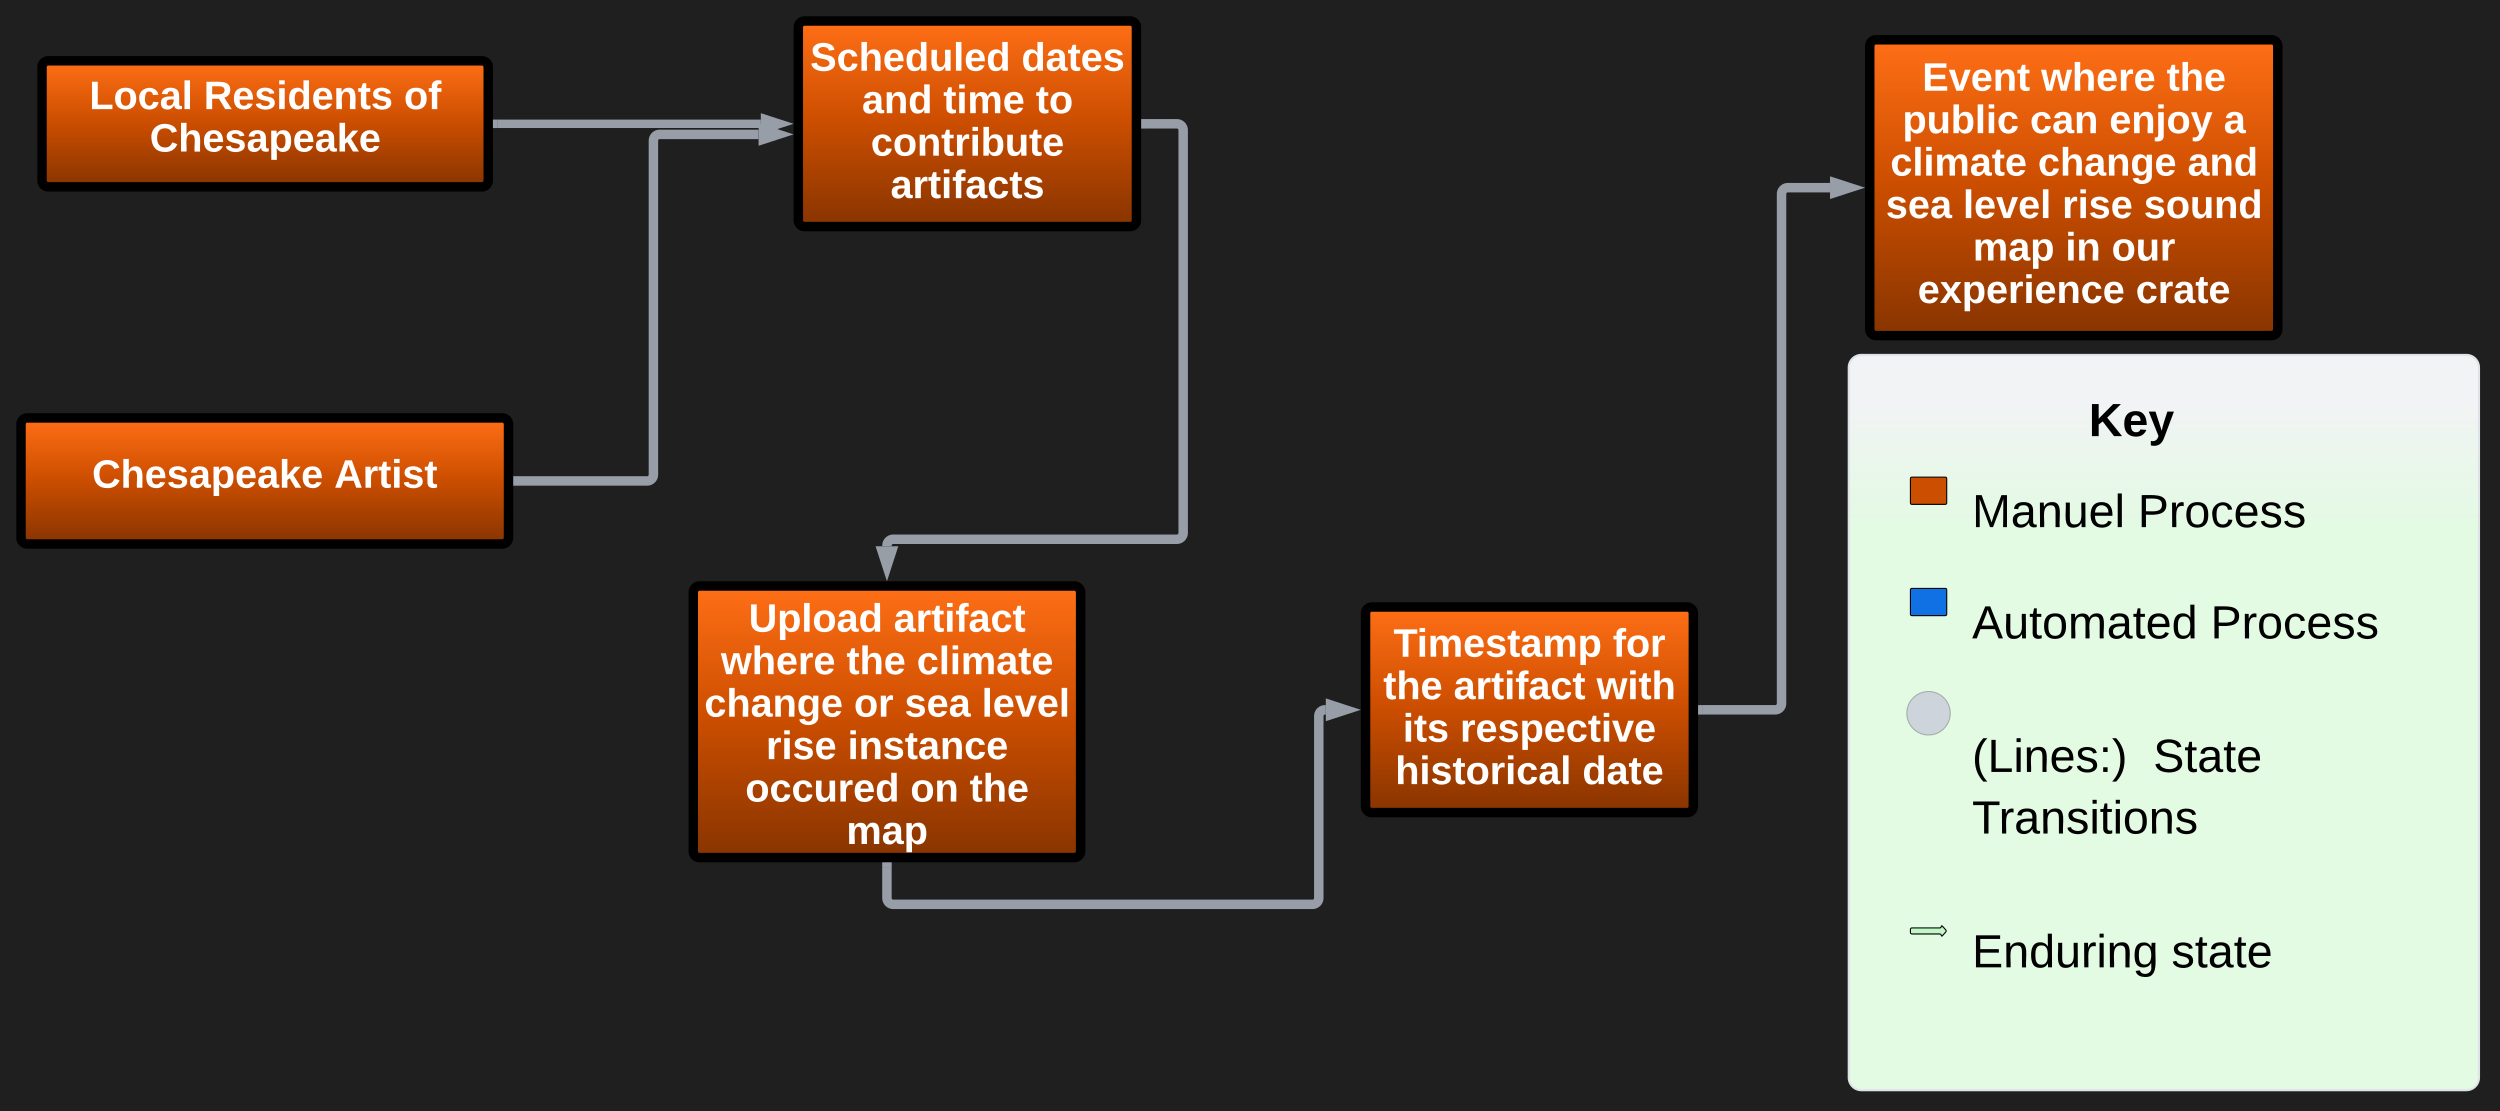 <svg xmlns="http://www.w3.org/2000/svg" xmlns:xlink="http://www.w3.org/1999/xlink" xmlns:lucid="lucid" width="2380" height="1057.87"><g transform="translate(2240 1017.867)" lucid:page-tab-id="YaicNBpFDM9D"><path d="M-2764.68-1301.83H160V160h-2924.68z" fill="#1f1f1f"/><path d="M-2200-954a6 6 0 0 1 6-6h412.8a6 6 0 0 1 6 6v108a6 6 0 0 1-6 6H-2194a6 6 0 0 1-6-6z" stroke="#000" stroke-width="9" fill="url(#a)"/><use xlink:href="#b" transform="matrix(1,0,0,1,-2194.439,-954.439) translate(39.519 40.441)"/><use xlink:href="#c" transform="matrix(1,0,0,1,-2194.439,-954.439) translate(148.444 40.441)"/><use xlink:href="#d" transform="matrix(1,0,0,1,-2194.439,-954.439) translate(339.012 40.441)"/><use xlink:href="#e" transform="matrix(1,0,0,1,-2194.439,-954.439) translate(96.972 80.863)"/><path d="M-2220-614a6 6 0 0 1 6-6h452.1a6 6 0 0 1 6 6v108a6 6 0 0 1-6 6H-2214a6 6 0 0 1-6-6z" stroke="#000" stroke-width="9" fill="url(#f)"/><use xlink:href="#g" transform="matrix(1,0,0,1,-2214.439,-614.439) translate(62.062 60.878)"/><use xlink:href="#h" transform="matrix(1,0,0,1,-2214.439,-614.439) translate(292.611 60.878)"/><path d="M-1480-991.87a6 6 0 0 1 6-6h309.88a6 6 0 0 1 6 6v183.74a6 6 0 0 1-6 6H-1474a6 6 0 0 1-6-6z" stroke="#000" stroke-width="9" fill="url(#i)"/><use xlink:href="#j" transform="matrix(1,0,0,1,-1474.439,-992.306) translate(5.753 41.785)"/><use xlink:href="#k" transform="matrix(1,0,0,1,-1474.439,-992.306) translate(206.815 41.785)"/><use xlink:href="#l" transform="matrix(1,0,0,1,-1474.439,-992.306) translate(55.022 82.207)"/><use xlink:href="#m" transform="matrix(1,0,0,1,-1474.439,-992.306) translate(132.466 82.207)"/><use xlink:href="#n" transform="matrix(1,0,0,1,-1474.439,-992.306) translate(220.509 82.207)"/><use xlink:href="#o" transform="matrix(1,0,0,1,-1474.439,-992.306) translate(63.469 122.629)"/><use xlink:href="#p" transform="matrix(1,0,0,1,-1474.439,-992.306) translate(82.201 163.051)"/><path d="M-940-434a6 6 0 0 1 6-6h300.06a6 6 0 0 1 6 6v183.73a6 6 0 0 1-6 6H-934a6 6 0 0 1-6-6z" stroke="#000" stroke-width="9" fill="url(#q)"/><use xlink:href="#r" transform="matrix(1,0,0,1,-934.439,-434.439) translate(21.006 41.785)"/><use xlink:href="#s" transform="matrix(1,0,0,1,-934.439,-434.439) translate(229.833 41.785)"/><use xlink:href="#t" transform="matrix(1,0,0,1,-934.439,-434.439) translate(11.299 82.207)"/><use xlink:href="#u" transform="matrix(1,0,0,1,-934.439,-434.439) translate(78.25 82.207)"/><use xlink:href="#v" transform="matrix(1,0,0,1,-934.439,-434.439) translate(214.355 82.207)"/><use xlink:href="#w" transform="matrix(1,0,0,1,-934.439,-434.439) translate(29.978 122.629)"/><use xlink:href="#x" transform="matrix(1,0,0,1,-934.439,-434.439) translate(84.441 122.629)"/><use xlink:href="#y" transform="matrix(1,0,0,1,-934.439,-434.439) translate(22.738 163.051)"/><use xlink:href="#z" transform="matrix(1,0,0,1,-934.439,-434.439) translate(200.818 163.051)"/><path d="M-1766.7-900h251" stroke="#979ea8" stroke-width="8" fill="none"/><path d="M-1766.6-896h-4.1v-8h4.1z" stroke="#979ea8" stroke-width=".05" fill="#979ea8"/><path d="M-1497.44-900l-14.27 4.63v-9.26z" stroke="#979ea8" stroke-width="8" fill="#979ea8"/><path d="M-1746.9-560h122.96a6 6 0 0 0 6-6v-317.94a6 6 0 0 1 6-6h94.1" stroke="#979ea8" stroke-width="9" fill="none"/><path d="M-1746.77-555.5h-4.62v-9h4.63z" stroke="#979ea8" stroke-width=".05" fill="#979ea8"/><path d="M-1499.06-889.94l-14.27 4.64v-9.28z" stroke="#979ea8" stroke-width="9" fill="#979ea8"/><path d="M-1580-454a6 6 0 0 1 6-6h356.74a6 6 0 0 1 6 6v246.57a6 6 0 0 1-6 6H-1574a6 6 0 0 1-6-6z" stroke="#000" stroke-width="9" fill="url(#A)"/><use xlink:href="#B" transform="matrix(1,0,0,1,-1574.439,-454.439) translate(47.145 37.972)"/><use xlink:href="#C" transform="matrix(1,0,0,1,-1574.439,-454.439) translate(185.244 37.972)"/><use xlink:href="#D" transform="matrix(1,0,0,1,-1574.439,-454.439) translate(20.753 78.394)"/><use xlink:href="#t" transform="matrix(1,0,0,1,-1574.439,-454.439) translate(140.278 78.394)"/><use xlink:href="#E" transform="matrix(1,0,0,1,-1574.439,-454.439) translate(207.228 78.394)"/><use xlink:href="#F" transform="matrix(1,0,0,1,-1574.439,-454.439) translate(5.012 118.816)"/><use xlink:href="#G" transform="matrix(1,0,0,1,-1574.439,-454.439) translate(147.414 118.816)"/><use xlink:href="#H" transform="matrix(1,0,0,1,-1574.439,-454.439) translate(195.58 118.816)"/><use xlink:href="#I" transform="matrix(1,0,0,1,-1574.439,-454.439) translate(269.037 118.816)"/><use xlink:href="#J" transform="matrix(1,0,0,1,-1574.439,-454.439) translate(63.725 159.238)"/><use xlink:href="#K" transform="matrix(1,0,0,1,-1574.439,-454.439) translate(141.38 159.238)"/><use xlink:href="#L" transform="matrix(1,0,0,1,-1574.439,-454.439) translate(43.997 199.66)"/><use xlink:href="#M" transform="matrix(1,0,0,1,-1574.439,-454.439) translate(201.09 199.66)"/><use xlink:href="#N" transform="matrix(1,0,0,1,-1574.439,-454.439) translate(257.546 199.66)"/><use xlink:href="#O" transform="matrix(1,0,0,1,-1574.439,-454.439) translate(140.225 240.082)"/><path d="M-1395.63-192.43v29.5a6 6 0 0 0 6 6h399.13a6 6 0 0 0 6-6v-173.2a6 6 0 0 1 6-6h.67" stroke="#979ea8" stroke-width="9" fill="none"/><path d="M-1391.13-192.32h-9v-4.6h9z" stroke="#979ea8" stroke-width=".05" fill="#979ea8"/><path d="M-959.06-342.13l-14.27 4.63v-9.27z" stroke="#979ea8" stroke-width="9" fill="#979ea8"/><path d="M-460-974a6 6 0 0 1 6-6h376.45a6 6 0 0 1 6 6v269.6a6 6 0 0 1-6 6H-454a6 6 0 0 1-6-6z" stroke="#000" stroke-width="9" fill="url(#P)"/><g><use xlink:href="#Q" transform="matrix(1,0,0,1,-454.439,-974.439) translate(44.448 42.925)"/><use xlink:href="#R" transform="matrix(1,0,0,1,-454.439,-974.439) translate(157.571 42.925)"/><use xlink:href="#N" transform="matrix(1,0,0,1,-454.439,-974.439) translate(277.096 42.925)"/><use xlink:href="#S" transform="matrix(1,0,0,1,-454.439,-974.439) translate(25.611 83.347)"/><use xlink:href="#T" transform="matrix(1,0,0,1,-454.439,-974.439) translate(147.025 83.347)"/><use xlink:href="#U" transform="matrix(1,0,0,1,-454.439,-974.439) translate(222.475 83.347)"/><use xlink:href="#V" transform="matrix(1,0,0,1,-454.439,-974.439) translate(331.401 83.347)"/><use xlink:href="#W" transform="matrix(1,0,0,1,-454.439,-974.439) translate(14.068 123.769)"/><use xlink:href="#F" transform="matrix(1,0,0,1,-454.439,-974.439) translate(154.58 123.769)"/><use xlink:href="#X" transform="matrix(1,0,0,1,-454.439,-974.439) translate(296.981 123.769)"/><use xlink:href="#H" transform="matrix(1,0,0,1,-454.439,-974.439) translate(9.765 164.191)"/><use xlink:href="#Y" transform="matrix(1,0,0,1,-454.439,-974.439) translate(83.222 164.191)"/><use xlink:href="#J" transform="matrix(1,0,0,1,-454.439,-974.439) translate(177.667 164.191)"/><use xlink:href="#Z" transform="matrix(1,0,0,1,-454.439,-974.439) translate(255.321 164.191)"/><use xlink:href="#aa" transform="matrix(1,0,0,1,-454.439,-974.439) translate(92.667 204.614)"/><use xlink:href="#ab" transform="matrix(1,0,0,1,-454.439,-974.439) translate(180.71 204.614)"/><use xlink:href="#ac" transform="matrix(1,0,0,1,-454.439,-974.439) translate(224.679 204.614)"/><use xlink:href="#ad" transform="matrix(1,0,0,1,-454.439,-974.439) translate(40.145 245.036)"/><use xlink:href="#ae" transform="matrix(1,0,0,1,-454.439,-974.439) translate(247.713 245.036)"/></g><path d="M-1149.12-900h29.5a6 6 0 0 1 6 6v383.5a6 6 0 0 1-6 6h-270a6 6 0 0 0-6 6v.67" stroke="#979ea8" stroke-width="9" fill="none"/><path d="M-1149-895.5h-4.62v-9h4.62z" stroke="#979ea8" stroke-width=".05" fill="#979ea8"/><path d="M-1395.63-479.06l-4.64-14.27h9.27z" stroke="#979ea8" stroke-width="9" fill="#979ea8"/><path d="M-618.94-342.13h68.97a6 6 0 0 0 6-6V-833.2a6 6 0 0 1 6-6h40.14" stroke="#979ea8" stroke-width="9" fill="none"/><path d="M-618.83-337.63h-4.6v-9h4.6z" stroke="#979ea8" stroke-width=".05" fill="#979ea8"/><path d="M-479.06-839.2l-14.27 4.63v-9.26z" stroke="#979ea8" stroke-width="9" fill="#979ea8"/><path d="M-480-668a12 12 0 0 1 12-12h576a12 12 0 0 1 12 12V8a12 12 0 0 1-12 12h-576a12 12 0 0 1-12-12z" stroke="#dfe3e8" stroke-width="2" fill="url(#af)"/><path d="M-421.28-562.34c0-.7.58-1.3 1.3-1.3h31.94c.72 0 1.3.6 1.3 1.3v23.32c0 .7-.58 1.3-1.3 1.3H-420c-.7 0-1.28-.6-1.28-1.3z" stroke="#000" stroke-width="1.05" fill="#cc4e00"/><path d="M-421.28-456.42c0-.7.58-1.3 1.3-1.3h31.94c.72 0 1.3.6 1.3 1.3v23.32c0 .7-.58 1.3-1.3 1.3H-420c-.7 0-1.28-.6-1.28-1.3z" stroke="#000" stroke-width="1.05" fill="#1071e5"/><path d="M-383.3-338.84c0 11.45-9.27 20.73-20.7 20.73-11.46 0-20.74-9.3-20.74-20.74 0-11.44 9.28-20.72 20.73-20.72 11.43 0 20.7 9.28 20.7 20.72z" stroke="#000" stroke-opacity=".25" fill="#ced4db"/><path d="M-421.28-133.1c0-.76.62-1.38 1.38-1.38h26.6c.76 0 1.38-.62 1.38-1.38v-.12c0-.3.23-.53.53-.53.16 0 .3.05.4.17l3.33 3.7c.53.6.53 1.47 0 2.06l-3.33 3.7c-.2.22-.53.23-.75.04-.12-.1-.17-.24-.17-.4v-.1c0-.77-.62-1.4-1.4-1.4h-26.58c-.76 0-1.38-.6-1.38-1.37z" stroke="#000" stroke-width="1.05" fill="#c3f7c8"/><g><use xlink:href="#ag" transform="matrix(1,0,0,1,-424.737,-638.553) translate(173.321 35.889)"/></g><g><use xlink:href="#ah" transform="matrix(1,0,0,1,-362.566,-571.404) translate(0 55.389)"/><use xlink:href="#ai" transform="matrix(1,0,0,1,-362.566,-571.404) translate(157.778 55.389)"/></g><g><use xlink:href="#aj" transform="matrix(1,0,0,1,-362.566,-465.482) translate(0 55.389)"/><use xlink:href="#ai" transform="matrix(1,0,0,1,-362.566,-465.482) translate(227.037 55.389)"/></g><g><use xlink:href="#ak" transform="matrix(1,0,0,1,-362.566,-359.561) translate(0 76.556)"/><use xlink:href="#al" transform="matrix(1,0,0,1,-362.566,-359.561) translate(172.469 76.556)"/><use xlink:href="#am" transform="matrix(1,0,0,1,-362.566,-359.561) translate(0 135.222)"/></g><g><use xlink:href="#an" transform="matrix(1,0,0,1,-362.566,-152.325) translate(0 55.389)"/><use xlink:href="#ao" transform="matrix(1,0,0,1,-362.566,-152.325) translate(189.877 55.389)"/></g><defs><linearGradient gradientUnits="userSpaceOnUse" id="a" x1="-1775.19" y1="-960" x2="-1775.19" y2="-840"><stop offset="0%" stop-color="#ff6f16"/><stop offset="48.55%" stop-color="#cc4e00"/><stop offset="100%" stop-color="#873400"/></linearGradient><path fill="#fff" d="M24 0v-248h52v208h133V0H24" id="ap"/><path fill="#fff" d="M110-194c64 0 96 36 96 99 0 64-35 99-97 99-61 0-95-36-95-99 0-62 34-99 96-99zm-1 164c35 0 45-28 45-65 0-40-10-65-43-65-34 0-45 26-45 65 0 36 10 65 43 65" id="aq"/><path fill="#fff" d="M190-63c-7 42-38 67-86 67-59 0-84-38-90-98-12-110 154-137 174-36l-49 2c-2-19-15-32-35-32-30 0-35 28-38 64-6 74 65 87 74 30" id="ar"/><path fill="#fff" d="M133-34C117-15 103 5 69 4 32 3 11-16 11-54c-1-60 55-63 116-61 1-26-3-47-28-47-18 1-26 9-28 27l-52-2c7-38 36-58 82-57s74 22 75 68l1 82c-1 14 12 18 25 15v27c-30 8-71 5-69-32zm-48 3c29 0 43-24 42-57-32 0-66-3-65 30 0 17 8 27 23 27" id="as"/><path fill="#fff" d="M25 0v-261h50V0H25" id="at"/><g id="b"><use transform="matrix(0.105,0,0,0.105,0,0)" xlink:href="#ap"/><use transform="matrix(0.105,0,0,0.105,22.981,0)" xlink:href="#aq"/><use transform="matrix(0.105,0,0,0.105,45.963,0)" xlink:href="#ar"/><use transform="matrix(0.105,0,0,0.105,66.951,0)" xlink:href="#as"/><use transform="matrix(0.105,0,0,0.105,87.938,0)" xlink:href="#at"/></g><path fill="#fff" d="M240-174c0 40-23 61-54 70L253 0h-59l-57-94H76V0H24v-248c93 4 217-23 216 74zM76-134c48-2 112 12 112-38 0-48-66-32-112-35v73" id="au"/><path fill="#fff" d="M185-48c-13 30-37 53-82 52C43 2 14-33 14-96s30-98 90-98c62 0 83 45 84 108H66c0 31 8 55 39 56 18 0 30-7 34-22zm-45-69c5-46-57-63-70-21-2 6-4 13-4 21h74" id="av"/><path fill="#fff" d="M137-138c1-29-70-34-71-4 15 46 118 7 119 86 1 83-164 76-172 9l43-7c4 19 20 25 44 25 33 8 57-30 24-41C81-84 22-81 20-136c-2-80 154-74 161-7" id="aw"/><path fill="#fff" d="M25-224v-37h50v37H25zM25 0v-190h50V0H25" id="ax"/><path fill="#fff" d="M88-194c31-1 46 15 58 34l-1-101h50l1 261h-48c-2-10 0-23-3-31C134-8 116 4 84 4 32 4 16-41 15-95c0-56 19-97 73-99zm17 164c33 0 40-30 41-66 1-37-9-64-41-64s-38 30-39 65c0 43 13 65 39 65" id="ay"/><path fill="#fff" d="M135-194c87-1 58 113 63 194h-50c-7-57 23-157-34-157-59 0-34 97-39 157H25l-1-190h47c2 12-1 28 3 38 12-26 28-41 61-42" id="az"/><path fill="#fff" d="M115-3C79 11 28 4 28-45v-112H4v-33h27l15-45h31v45h36v33H77v99c-1 23 16 31 38 25v30" id="aA"/><g id="c"><use transform="matrix(0.105,0,0,0.105,0,0)" xlink:href="#au"/><use transform="matrix(0.105,0,0,0.105,27.179,0)" xlink:href="#av"/><use transform="matrix(0.105,0,0,0.105,48.167,0)" xlink:href="#aw"/><use transform="matrix(0.105,0,0,0.105,69.154,0)" xlink:href="#ax"/><use transform="matrix(0.105,0,0,0.105,79.648,0)" xlink:href="#ay"/><use transform="matrix(0.105,0,0,0.105,102.63,0)" xlink:href="#av"/><use transform="matrix(0.105,0,0,0.105,123.617,0)" xlink:href="#az"/><use transform="matrix(0.105,0,0,0.105,146.599,0)" xlink:href="#aA"/><use transform="matrix(0.105,0,0,0.105,159.086,0)" xlink:href="#aw"/></g><path fill="#fff" d="M121-226c-27-7-43 5-38 36h38v33H83V0H34v-157H6v-33h28c-9-59 32-81 87-68v32" id="aB"/><g id="d"><use transform="matrix(0.105,0,0,0.105,0,0)" xlink:href="#aq"/><use transform="matrix(0.105,0,0,0.105,22.981,0)" xlink:href="#aB"/></g><path fill="#fff" d="M67-125c0 53 21 87 73 88 37 1 54-22 65-47l45 17C233-25 199 4 140 4 58 4 20-42 15-125 8-235 124-281 211-232c18 10 29 29 36 50l-46 12c-8-25-30-41-62-41-52 0-71 34-72 86" id="aC"/><path fill="#fff" d="M114-157C55-157 80-60 75 0H25v-261h50l-1 109c12-26 28-41 61-42 86-1 58 113 63 194h-50c-7-57 23-157-34-157" id="aD"/><path fill="#fff" d="M135-194c53 0 70 44 70 98 0 56-19 98-73 100-31 1-45-17-59-34 3 33 2 69 2 105H25l-1-265h48c2 10 0 23 3 31 11-24 29-35 60-35zM114-30c33 0 39-31 40-66 0-38-9-64-40-64-56 0-55 130 0 130" id="aE"/><path fill="#fff" d="M147 0L96-86 75-71V0H25v-261h50v150l67-79h53l-66 74L201 0h-54" id="aF"/><g id="e"><use transform="matrix(0.105,0,0,0.105,0,0)" xlink:href="#aC"/><use transform="matrix(0.105,0,0,0.105,27.179,0)" xlink:href="#aD"/><use transform="matrix(0.105,0,0,0.105,50.16,0)" xlink:href="#av"/><use transform="matrix(0.105,0,0,0.105,71.148,0)" xlink:href="#aw"/><use transform="matrix(0.105,0,0,0.105,92.136,0)" xlink:href="#as"/><use transform="matrix(0.105,0,0,0.105,113.123,0)" xlink:href="#aE"/><use transform="matrix(0.105,0,0,0.105,136.105,0)" xlink:href="#av"/><use transform="matrix(0.105,0,0,0.105,157.093,0)" xlink:href="#as"/><use transform="matrix(0.105,0,0,0.105,178.08,0)" xlink:href="#aF"/><use transform="matrix(0.105,0,0,0.105,199.068,0)" xlink:href="#av"/></g><linearGradient gradientUnits="userSpaceOnUse" id="f" x1="-1755.89" y1="-620" x2="-1755.89" y2="-500"><stop offset="0%" stop-color="#ff6f16"/><stop offset="48.55%" stop-color="#cc4e00"/><stop offset="100%" stop-color="#873400"/></linearGradient><g id="g"><use transform="matrix(0.105,0,0,0.105,0,0)" xlink:href="#aC"/><use transform="matrix(0.105,0,0,0.105,27.179,0)" xlink:href="#aD"/><use transform="matrix(0.105,0,0,0.105,50.16,0)" xlink:href="#av"/><use transform="matrix(0.105,0,0,0.105,71.148,0)" xlink:href="#aw"/><use transform="matrix(0.105,0,0,0.105,92.136,0)" xlink:href="#as"/><use transform="matrix(0.105,0,0,0.105,113.123,0)" xlink:href="#aE"/><use transform="matrix(0.105,0,0,0.105,136.105,0)" xlink:href="#av"/><use transform="matrix(0.105,0,0,0.105,157.093,0)" xlink:href="#as"/><use transform="matrix(0.105,0,0,0.105,178.08,0)" xlink:href="#aF"/><use transform="matrix(0.105,0,0,0.105,199.068,0)" xlink:href="#av"/></g><path fill="#fff" d="M199 0l-22-63H83L61 0H9l90-248h61L250 0h-51zm-33-102l-36-108c-10 38-24 72-36 108h72" id="aG"/><path fill="#fff" d="M135-150c-39-12-60 13-60 57V0H25l-1-190h47c2 13-1 29 3 40 6-28 27-53 61-41v41" id="aH"/><g id="h"><use transform="matrix(0.105,0,0,0.105,0,0)" xlink:href="#aG"/><use transform="matrix(0.105,0,0,0.105,27.179,0)" xlink:href="#aH"/><use transform="matrix(0.105,0,0,0.105,41.87,0)" xlink:href="#aA"/><use transform="matrix(0.105,0,0,0.105,54.358,0)" xlink:href="#ax"/><use transform="matrix(0.105,0,0,0.105,64.852,0)" xlink:href="#aw"/><use transform="matrix(0.105,0,0,0.105,85.84,0)" xlink:href="#aA"/></g><linearGradient gradientUnits="userSpaceOnUse" id="i" x1="-1158.12" y1="-997.87" x2="-1158.12" y2="-802.13"><stop offset="0%" stop-color="#ff6f16"/><stop offset="48.55%" stop-color="#cc4e00"/><stop offset="100%" stop-color="#873400"/></linearGradient><path fill="#fff" d="M169-182c-1-43-94-46-97-3 18 66 151 10 154 114 3 95-165 93-204 36-6-8-10-19-12-30l50-8c3 46 112 56 116 5-17-69-150-10-154-114-4-87 153-88 188-35 5 8 8 18 10 28" id="aI"/><path fill="#fff" d="M85 4C-2 5 27-109 22-190h50c7 57-23 150 33 157 60-5 35-97 40-157h50l1 190h-47c-2-12 1-28-3-38-12 25-28 42-61 42" id="aJ"/><g id="j"><use transform="matrix(0.105,0,0,0.105,0,0)" xlink:href="#aI"/><use transform="matrix(0.105,0,0,0.105,25.185,0)" xlink:href="#ar"/><use transform="matrix(0.105,0,0,0.105,46.173,0)" xlink:href="#aD"/><use transform="matrix(0.105,0,0,0.105,69.154,0)" xlink:href="#av"/><use transform="matrix(0.105,0,0,0.105,90.142,0)" xlink:href="#ay"/><use transform="matrix(0.105,0,0,0.105,113.123,0)" xlink:href="#aJ"/><use transform="matrix(0.105,0,0,0.105,136.105,0)" xlink:href="#at"/><use transform="matrix(0.105,0,0,0.105,146.599,0)" xlink:href="#av"/><use transform="matrix(0.105,0,0,0.105,167.586,0)" xlink:href="#ay"/></g><g id="k"><use transform="matrix(0.105,0,0,0.105,0,0)" xlink:href="#ay"/><use transform="matrix(0.105,0,0,0.105,22.981,0)" xlink:href="#as"/><use transform="matrix(0.105,0,0,0.105,43.969,0)" xlink:href="#aA"/><use transform="matrix(0.105,0,0,0.105,56.457,0)" xlink:href="#av"/><use transform="matrix(0.105,0,0,0.105,77.444,0)" xlink:href="#aw"/></g><g id="l"><use transform="matrix(0.105,0,0,0.105,0,0)" xlink:href="#as"/><use transform="matrix(0.105,0,0,0.105,20.988,0)" xlink:href="#az"/><use transform="matrix(0.105,0,0,0.105,43.969,0)" xlink:href="#ay"/></g><path fill="#fff" d="M220-157c-53 9-28 100-34 157h-49v-107c1-27-5-49-29-50C55-147 81-57 75 0H25l-1-190h47c2 12-1 28 3 38 10-53 101-56 108 0 13-22 24-43 59-42 82 1 51 116 57 194h-49v-107c-1-25-5-48-29-50" id="aK"/><g id="m"><use transform="matrix(0.105,0,0,0.105,0,0)" xlink:href="#aA"/><use transform="matrix(0.105,0,0,0.105,12.488,0)" xlink:href="#ax"/><use transform="matrix(0.105,0,0,0.105,22.981,0)" xlink:href="#aK"/><use transform="matrix(0.105,0,0,0.105,56.562,0)" xlink:href="#av"/></g><g id="n"><use transform="matrix(0.105,0,0,0.105,0,0)" xlink:href="#aA"/><use transform="matrix(0.105,0,0,0.105,12.488,0)" xlink:href="#aq"/></g><path fill="#fff" d="M135-194c52 0 70 43 70 98 0 56-19 99-73 100-30 1-46-15-58-35L72 0H24l1-261h50v104c11-23 29-37 60-37zM114-30c31 0 40-27 40-66 0-37-7-63-39-63s-41 28-41 65c0 36 8 64 40 64" id="aL"/><g id="o"><use transform="matrix(0.105,0,0,0.105,0,0)" xlink:href="#ar"/><use transform="matrix(0.105,0,0,0.105,20.988,0)" xlink:href="#aq"/><use transform="matrix(0.105,0,0,0.105,43.969,0)" xlink:href="#az"/><use transform="matrix(0.105,0,0,0.105,66.951,0)" xlink:href="#aA"/><use transform="matrix(0.105,0,0,0.105,79.438,0)" xlink:href="#aH"/><use transform="matrix(0.105,0,0,0.105,94.13,0)" xlink:href="#ax"/><use transform="matrix(0.105,0,0,0.105,104.623,0)" xlink:href="#aL"/><use transform="matrix(0.105,0,0,0.105,127.605,0)" xlink:href="#aJ"/><use transform="matrix(0.105,0,0,0.105,150.586,0)" xlink:href="#aA"/><use transform="matrix(0.105,0,0,0.105,163.074,0)" xlink:href="#av"/></g><g id="p"><use transform="matrix(0.105,0,0,0.105,0,0)" xlink:href="#as"/><use transform="matrix(0.105,0,0,0.105,20.988,0)" xlink:href="#aH"/><use transform="matrix(0.105,0,0,0.105,35.679,0)" xlink:href="#aA"/><use transform="matrix(0.105,0,0,0.105,48.167,0)" xlink:href="#ax"/><use transform="matrix(0.105,0,0,0.105,58.66,0)" xlink:href="#aB"/><use transform="matrix(0.105,0,0,0.105,71.148,0)" xlink:href="#as"/><use transform="matrix(0.105,0,0,0.105,92.136,0)" xlink:href="#ar"/><use transform="matrix(0.105,0,0,0.105,113.123,0)" xlink:href="#aA"/><use transform="matrix(0.105,0,0,0.105,125.611,0)" xlink:href="#aw"/></g><linearGradient gradientUnits="userSpaceOnUse" id="q" x1="-627.94" y1="-440" x2="-627.94" y2="-244.27"><stop offset="0%" stop-color="#ff6f16"/><stop offset="48.55%" stop-color="#cc4e00"/><stop offset="100%" stop-color="#873400"/></linearGradient><path fill="#fff" d="M136-208V0H84v-208H4v-40h212v40h-80" id="aM"/><g id="r"><use transform="matrix(0.105,0,0,0.105,0,0)" xlink:href="#aM"/><use transform="matrix(0.105,0,0,0.105,22.247,0)" xlink:href="#ax"/><use transform="matrix(0.105,0,0,0.105,32.741,0)" xlink:href="#aK"/><use transform="matrix(0.105,0,0,0.105,66.321,0)" xlink:href="#av"/><use transform="matrix(0.105,0,0,0.105,87.309,0)" xlink:href="#aw"/><use transform="matrix(0.105,0,0,0.105,108.296,0)" xlink:href="#aA"/><use transform="matrix(0.105,0,0,0.105,120.784,0)" xlink:href="#as"/><use transform="matrix(0.105,0,0,0.105,141.772,0)" xlink:href="#aK"/><use transform="matrix(0.105,0,0,0.105,175.352,0)" xlink:href="#aE"/></g><g id="s"><use transform="matrix(0.105,0,0,0.105,0,0)" xlink:href="#aB"/><use transform="matrix(0.105,0,0,0.105,12.488,0)" xlink:href="#aq"/><use transform="matrix(0.105,0,0,0.105,35.469,0)" xlink:href="#aH"/></g><g id="t"><use transform="matrix(0.105,0,0,0.105,0,0)" xlink:href="#aA"/><use transform="matrix(0.105,0,0,0.105,12.488,0)" xlink:href="#aD"/><use transform="matrix(0.105,0,0,0.105,35.469,0)" xlink:href="#av"/></g><g id="u"><use transform="matrix(0.105,0,0,0.105,0,0)" xlink:href="#as"/><use transform="matrix(0.105,0,0,0.105,20.988,0)" xlink:href="#aH"/><use transform="matrix(0.105,0,0,0.105,35.679,0)" xlink:href="#aA"/><use transform="matrix(0.105,0,0,0.105,48.167,0)" xlink:href="#ax"/><use transform="matrix(0.105,0,0,0.105,58.66,0)" xlink:href="#aB"/><use transform="matrix(0.105,0,0,0.105,71.148,0)" xlink:href="#as"/><use transform="matrix(0.105,0,0,0.105,92.136,0)" xlink:href="#ar"/><use transform="matrix(0.105,0,0,0.105,113.123,0)" xlink:href="#aA"/></g><path fill="#fff" d="M231 0h-52l-39-155L100 0H48L-1-190h46L77-45c9-52 24-97 36-145h53l37 145 32-145h46" id="aN"/><g id="v"><use transform="matrix(0.105,0,0,0.105,0,0)" xlink:href="#aN"/><use transform="matrix(0.105,0,0,0.105,29.383,0)" xlink:href="#ax"/><use transform="matrix(0.105,0,0,0.105,39.877,0)" xlink:href="#aA"/><use transform="matrix(0.105,0,0,0.105,52.364,0)" xlink:href="#aD"/></g><g id="w"><use transform="matrix(0.105,0,0,0.105,0,0)" xlink:href="#ax"/><use transform="matrix(0.105,0,0,0.105,10.494,0)" xlink:href="#aA"/><use transform="matrix(0.105,0,0,0.105,22.981,0)" xlink:href="#aw"/></g><path fill="#fff" d="M128 0H69L1-190h53L99-40l48-150h52" id="aO"/><g id="x"><use transform="matrix(0.105,0,0,0.105,0,0)" xlink:href="#aH"/><use transform="matrix(0.105,0,0,0.105,14.691,0)" xlink:href="#av"/><use transform="matrix(0.105,0,0,0.105,35.679,0)" xlink:href="#aw"/><use transform="matrix(0.105,0,0,0.105,56.667,0)" xlink:href="#aE"/><use transform="matrix(0.105,0,0,0.105,79.648,0)" xlink:href="#av"/><use transform="matrix(0.105,0,0,0.105,100.636,0)" xlink:href="#ar"/><use transform="matrix(0.105,0,0,0.105,121.623,0)" xlink:href="#aA"/><use transform="matrix(0.105,0,0,0.105,134.111,0)" xlink:href="#ax"/><use transform="matrix(0.105,0,0,0.105,144.605,0)" xlink:href="#aO"/><use transform="matrix(0.105,0,0,0.105,165.593,0)" xlink:href="#av"/></g><g id="y"><use transform="matrix(0.105,0,0,0.105,0,0)" xlink:href="#aD"/><use transform="matrix(0.105,0,0,0.105,22.981,0)" xlink:href="#ax"/><use transform="matrix(0.105,0,0,0.105,33.475,0)" xlink:href="#aw"/><use transform="matrix(0.105,0,0,0.105,54.463,0)" xlink:href="#aA"/><use transform="matrix(0.105,0,0,0.105,66.951,0)" xlink:href="#aq"/><use transform="matrix(0.105,0,0,0.105,89.932,0)" xlink:href="#aH"/><use transform="matrix(0.105,0,0,0.105,104.623,0)" xlink:href="#ax"/><use transform="matrix(0.105,0,0,0.105,115.117,0)" xlink:href="#ar"/><use transform="matrix(0.105,0,0,0.105,136.105,0)" xlink:href="#as"/><use transform="matrix(0.105,0,0,0.105,157.093,0)" xlink:href="#at"/></g><g id="z"><use transform="matrix(0.105,0,0,0.105,0,0)" xlink:href="#ay"/><use transform="matrix(0.105,0,0,0.105,22.981,0)" xlink:href="#as"/><use transform="matrix(0.105,0,0,0.105,43.969,0)" xlink:href="#aA"/><use transform="matrix(0.105,0,0,0.105,56.457,0)" xlink:href="#av"/></g><linearGradient gradientUnits="userSpaceOnUse" id="A" x1="-1211.26" y1="-460" x2="-1211.26" y2="-201.43"><stop offset="0%" stop-color="#ff6f16"/><stop offset="48.55%" stop-color="#cc4e00"/><stop offset="100%" stop-color="#873400"/></linearGradient><path fill="#fff" d="M238-95c0 69-44 99-111 99C63 4 22-25 22-93v-155h51v151c-1 38 19 59 55 60 90 1 49-130 58-211h52v153" id="aP"/><g id="B"><use transform="matrix(0.105,0,0,0.105,0,0)" xlink:href="#aP"/><use transform="matrix(0.105,0,0,0.105,27.179,0)" xlink:href="#aE"/><use transform="matrix(0.105,0,0,0.105,50.16,0)" xlink:href="#at"/><use transform="matrix(0.105,0,0,0.105,60.654,0)" xlink:href="#aq"/><use transform="matrix(0.105,0,0,0.105,83.636,0)" xlink:href="#as"/><use transform="matrix(0.105,0,0,0.105,104.623,0)" xlink:href="#ay"/></g><g id="C"><use transform="matrix(0.105,0,0,0.105,0,0)" xlink:href="#as"/><use transform="matrix(0.105,0,0,0.105,20.988,0)" xlink:href="#aH"/><use transform="matrix(0.105,0,0,0.105,35.679,0)" xlink:href="#aA"/><use transform="matrix(0.105,0,0,0.105,48.167,0)" xlink:href="#ax"/><use transform="matrix(0.105,0,0,0.105,58.66,0)" xlink:href="#aB"/><use transform="matrix(0.105,0,0,0.105,71.148,0)" xlink:href="#as"/><use transform="matrix(0.105,0,0,0.105,92.136,0)" xlink:href="#ar"/><use transform="matrix(0.105,0,0,0.105,113.123,0)" xlink:href="#aA"/></g><g id="D"><use transform="matrix(0.105,0,0,0.105,0,0)" xlink:href="#aN"/><use transform="matrix(0.105,0,0,0.105,29.383,0)" xlink:href="#aD"/><use transform="matrix(0.105,0,0,0.105,52.364,0)" xlink:href="#av"/><use transform="matrix(0.105,0,0,0.105,73.352,0)" xlink:href="#aH"/><use transform="matrix(0.105,0,0,0.105,88.043,0)" xlink:href="#av"/></g><g id="E"><use transform="matrix(0.105,0,0,0.105,0,0)" xlink:href="#ar"/><use transform="matrix(0.105,0,0,0.105,20.988,0)" xlink:href="#at"/><use transform="matrix(0.105,0,0,0.105,31.481,0)" xlink:href="#ax"/><use transform="matrix(0.105,0,0,0.105,41.975,0)" xlink:href="#aK"/><use transform="matrix(0.105,0,0,0.105,75.556,0)" xlink:href="#as"/><use transform="matrix(0.105,0,0,0.105,96.543,0)" xlink:href="#aA"/><use transform="matrix(0.105,0,0,0.105,109.031,0)" xlink:href="#av"/></g><path fill="#fff" d="M195-6C206 82 75 100 31 46c-4-6-6-13-8-21l49-6c3 16 16 24 34 25 40 0 42-37 40-79-11 22-30 35-61 35-53 0-70-43-70-97 0-56 18-96 73-97 30 0 46 14 59 34l2-30h47zm-90-29c32 0 41-27 41-63 0-35-9-62-40-62-32 0-39 29-40 63 0 36 9 62 39 62" id="aQ"/><g id="F"><use transform="matrix(0.105,0,0,0.105,0,0)" xlink:href="#ar"/><use transform="matrix(0.105,0,0,0.105,20.988,0)" xlink:href="#aD"/><use transform="matrix(0.105,0,0,0.105,43.969,0)" xlink:href="#as"/><use transform="matrix(0.105,0,0,0.105,64.957,0)" xlink:href="#az"/><use transform="matrix(0.105,0,0,0.105,87.938,0)" xlink:href="#aQ"/><use transform="matrix(0.105,0,0,0.105,110.92,0)" xlink:href="#av"/></g><g id="G"><use transform="matrix(0.105,0,0,0.105,0,0)" xlink:href="#aq"/><use transform="matrix(0.105,0,0,0.105,22.981,0)" xlink:href="#aH"/></g><g id="H"><use transform="matrix(0.105,0,0,0.105,0,0)" xlink:href="#aw"/><use transform="matrix(0.105,0,0,0.105,20.988,0)" xlink:href="#av"/><use transform="matrix(0.105,0,0,0.105,41.975,0)" xlink:href="#as"/></g><g id="I"><use transform="matrix(0.105,0,0,0.105,0,0)" xlink:href="#at"/><use transform="matrix(0.105,0,0,0.105,10.494,0)" xlink:href="#av"/><use transform="matrix(0.105,0,0,0.105,31.481,0)" xlink:href="#aO"/><use transform="matrix(0.105,0,0,0.105,52.469,0)" xlink:href="#av"/><use transform="matrix(0.105,0,0,0.105,73.457,0)" xlink:href="#at"/></g><g id="J"><use transform="matrix(0.105,0,0,0.105,0,0)" xlink:href="#aH"/><use transform="matrix(0.105,0,0,0.105,14.691,0)" xlink:href="#ax"/><use transform="matrix(0.105,0,0,0.105,25.185,0)" xlink:href="#aw"/><use transform="matrix(0.105,0,0,0.105,46.173,0)" xlink:href="#av"/></g><g id="K"><use transform="matrix(0.105,0,0,0.105,0,0)" xlink:href="#ax"/><use transform="matrix(0.105,0,0,0.105,10.494,0)" xlink:href="#az"/><use transform="matrix(0.105,0,0,0.105,33.475,0)" xlink:href="#aw"/><use transform="matrix(0.105,0,0,0.105,54.463,0)" xlink:href="#aA"/><use transform="matrix(0.105,0,0,0.105,66.951,0)" xlink:href="#as"/><use transform="matrix(0.105,0,0,0.105,87.938,0)" xlink:href="#az"/><use transform="matrix(0.105,0,0,0.105,110.92,0)" xlink:href="#ar"/><use transform="matrix(0.105,0,0,0.105,131.907,0)" xlink:href="#av"/></g><g id="L"><use transform="matrix(0.105,0,0,0.105,0,0)" xlink:href="#aq"/><use transform="matrix(0.105,0,0,0.105,22.981,0)" xlink:href="#ar"/><use transform="matrix(0.105,0,0,0.105,43.969,0)" xlink:href="#ar"/><use transform="matrix(0.105,0,0,0.105,64.957,0)" xlink:href="#aJ"/><use transform="matrix(0.105,0,0,0.105,87.938,0)" xlink:href="#aH"/><use transform="matrix(0.105,0,0,0.105,102.63,0)" xlink:href="#av"/><use transform="matrix(0.105,0,0,0.105,123.617,0)" xlink:href="#ay"/></g><g id="M"><use transform="matrix(0.105,0,0,0.105,0,0)" xlink:href="#aq"/><use transform="matrix(0.105,0,0,0.105,22.981,0)" xlink:href="#az"/></g><g id="N"><use transform="matrix(0.105,0,0,0.105,0,0)" xlink:href="#aA"/><use transform="matrix(0.105,0,0,0.105,12.488,0)" xlink:href="#aD"/><use transform="matrix(0.105,0,0,0.105,35.469,0)" xlink:href="#av"/></g><g id="O"><use transform="matrix(0.105,0,0,0.105,0,0)" xlink:href="#aK"/><use transform="matrix(0.105,0,0,0.105,33.58,0)" xlink:href="#as"/><use transform="matrix(0.105,0,0,0.105,54.568,0)" xlink:href="#aE"/></g><linearGradient gradientUnits="userSpaceOnUse" id="P" x1="-71.55" y1="-980" x2="-71.55" y2="-698.4"><stop offset="0%" stop-color="#ff6f16"/><stop offset="48.55%" stop-color="#cc4e00"/><stop offset="100%" stop-color="#873400"/></linearGradient><path fill="#fff" d="M24 0v-248h195v40H76v63h132v40H76v65h150V0H24" id="aR"/><g id="Q"><use transform="matrix(0.105,0,0,0.105,0,0)" xlink:href="#aR"/><use transform="matrix(0.105,0,0,0.105,25.185,0)" xlink:href="#aO"/><use transform="matrix(0.105,0,0,0.105,46.173,0)" xlink:href="#av"/><use transform="matrix(0.105,0,0,0.105,67.16,0)" xlink:href="#az"/><use transform="matrix(0.105,0,0,0.105,90.142,0)" xlink:href="#aA"/></g><g id="R"><use transform="matrix(0.105,0,0,0.105,0,0)" xlink:href="#aN"/><use transform="matrix(0.105,0,0,0.105,29.383,0)" xlink:href="#aD"/><use transform="matrix(0.105,0,0,0.105,52.364,0)" xlink:href="#av"/><use transform="matrix(0.105,0,0,0.105,73.352,0)" xlink:href="#aH"/><use transform="matrix(0.105,0,0,0.105,88.043,0)" xlink:href="#av"/></g><g id="S"><use transform="matrix(0.105,0,0,0.105,0,0)" xlink:href="#aE"/><use transform="matrix(0.105,0,0,0.105,22.981,0)" xlink:href="#aJ"/><use transform="matrix(0.105,0,0,0.105,45.963,0)" xlink:href="#aL"/><use transform="matrix(0.105,0,0,0.105,68.944,0)" xlink:href="#at"/><use transform="matrix(0.105,0,0,0.105,79.438,0)" xlink:href="#ax"/><use transform="matrix(0.105,0,0,0.105,89.932,0)" xlink:href="#ar"/></g><g id="T"><use transform="matrix(0.105,0,0,0.105,0,0)" xlink:href="#ar"/><use transform="matrix(0.105,0,0,0.105,20.988,0)" xlink:href="#as"/><use transform="matrix(0.105,0,0,0.105,41.975,0)" xlink:href="#az"/></g><path fill="#fff" d="M25-224v-37h50v37H25zM75 22c2 45-34 59-81 51V38c22 5 31-5 31-27v-201h50V22" id="aS"/><path fill="#fff" d="M123 10C108 53 80 86 19 72V37c35 8 53-11 59-39L3-190h52l48 148c12-52 28-100 44-148h51" id="aT"/><g id="U"><use transform="matrix(0.105,0,0,0.105,0,0)" xlink:href="#av"/><use transform="matrix(0.105,0,0,0.105,20.988,0)" xlink:href="#az"/><use transform="matrix(0.105,0,0,0.105,43.969,0)" xlink:href="#aS"/><use transform="matrix(0.105,0,0,0.105,54.463,0)" xlink:href="#aq"/><use transform="matrix(0.105,0,0,0.105,77.444,0)" xlink:href="#aT"/></g><use transform="matrix(0.105,0,0,0.105,0,0)" xlink:href="#as" id="V"/><g id="W"><use transform="matrix(0.105,0,0,0.105,0,0)" xlink:href="#ar"/><use transform="matrix(0.105,0,0,0.105,20.988,0)" xlink:href="#at"/><use transform="matrix(0.105,0,0,0.105,31.481,0)" xlink:href="#ax"/><use transform="matrix(0.105,0,0,0.105,41.975,0)" xlink:href="#aK"/><use transform="matrix(0.105,0,0,0.105,75.556,0)" xlink:href="#as"/><use transform="matrix(0.105,0,0,0.105,96.543,0)" xlink:href="#aA"/><use transform="matrix(0.105,0,0,0.105,109.031,0)" xlink:href="#av"/></g><g id="X"><use transform="matrix(0.105,0,0,0.105,0,0)" xlink:href="#as"/><use transform="matrix(0.105,0,0,0.105,20.988,0)" xlink:href="#az"/><use transform="matrix(0.105,0,0,0.105,43.969,0)" xlink:href="#ay"/></g><g id="Y"><use transform="matrix(0.105,0,0,0.105,0,0)" xlink:href="#at"/><use transform="matrix(0.105,0,0,0.105,10.494,0)" xlink:href="#av"/><use transform="matrix(0.105,0,0,0.105,31.481,0)" xlink:href="#aO"/><use transform="matrix(0.105,0,0,0.105,52.469,0)" xlink:href="#av"/><use transform="matrix(0.105,0,0,0.105,73.457,0)" xlink:href="#at"/></g><g id="Z"><use transform="matrix(0.105,0,0,0.105,0,0)" xlink:href="#aw"/><use transform="matrix(0.105,0,0,0.105,20.988,0)" xlink:href="#aq"/><use transform="matrix(0.105,0,0,0.105,43.969,0)" xlink:href="#aJ"/><use transform="matrix(0.105,0,0,0.105,66.951,0)" xlink:href="#az"/><use transform="matrix(0.105,0,0,0.105,89.932,0)" xlink:href="#ay"/></g><g id="aa"><use transform="matrix(0.105,0,0,0.105,0,0)" xlink:href="#aK"/><use transform="matrix(0.105,0,0,0.105,33.58,0)" xlink:href="#as"/><use transform="matrix(0.105,0,0,0.105,54.568,0)" xlink:href="#aE"/></g><g id="ab"><use transform="matrix(0.105,0,0,0.105,0,0)" xlink:href="#ax"/><use transform="matrix(0.105,0,0,0.105,10.494,0)" xlink:href="#az"/></g><g id="ac"><use transform="matrix(0.105,0,0,0.105,0,0)" xlink:href="#aq"/><use transform="matrix(0.105,0,0,0.105,22.981,0)" xlink:href="#aJ"/><use transform="matrix(0.105,0,0,0.105,45.963,0)" xlink:href="#aH"/></g><path fill="#fff" d="M144 0l-44-69L55 0H2l70-98-66-92h53l41 62 40-62h54l-67 91 71 99h-54" id="aU"/><g id="ad"><use transform="matrix(0.105,0,0,0.105,0,0)" xlink:href="#av"/><use transform="matrix(0.105,0,0,0.105,20.988,0)" xlink:href="#aU"/><use transform="matrix(0.105,0,0,0.105,41.975,0)" xlink:href="#aE"/><use transform="matrix(0.105,0,0,0.105,64.957,0)" xlink:href="#av"/><use transform="matrix(0.105,0,0,0.105,85.944,0)" xlink:href="#aH"/><use transform="matrix(0.105,0,0,0.105,100.636,0)" xlink:href="#ax"/><use transform="matrix(0.105,0,0,0.105,111.13,0)" xlink:href="#av"/><use transform="matrix(0.105,0,0,0.105,132.117,0)" xlink:href="#az"/><use transform="matrix(0.105,0,0,0.105,155.099,0)" xlink:href="#ar"/><use transform="matrix(0.105,0,0,0.105,176.086,0)" xlink:href="#av"/></g><g id="ae"><use transform="matrix(0.105,0,0,0.105,0,0)" xlink:href="#ar"/><use transform="matrix(0.105,0,0,0.105,20.988,0)" xlink:href="#aH"/><use transform="matrix(0.105,0,0,0.105,35.679,0)" xlink:href="#as"/><use transform="matrix(0.105,0,0,0.105,56.667,0)" xlink:href="#aA"/><use transform="matrix(0.105,0,0,0.105,69.154,0)" xlink:href="#av"/></g><linearGradient gradientUnits="userSpaceOnUse" id="af" x1="-480" y1="-680" x2="-480" y2="20"><stop offset="5.78%" stop-color="#f2f3f5"/><stop offset="23.47%" stop-color="#e3fae3"/><stop offset="99.28%" stop-color="#e3fae3"/></linearGradient><path d="M195 0l-88-114-31 24V0H24v-248h52v113l112-113h60L142-143 257 0h-62" id="aV"/><path d="M185-48c-13 30-37 53-82 52C43 2 14-33 14-96s30-98 90-98c62 0 83 45 84 108H66c0 31 8 55 39 56 18 0 30-7 34-22zm-45-69c5-46-57-63-70-21-2 6-4 13-4 21h74" id="aW"/><path d="M123 10C108 53 80 86 19 72V37c35 8 53-11 59-39L3-190h52l48 148c12-52 28-100 44-148h51" id="aX"/><g id="ag"><use transform="matrix(0.123,0,0,0.123,0,0)" xlink:href="#aV"/><use transform="matrix(0.123,0,0,0.123,31.975,0)" xlink:href="#aW"/><use transform="matrix(0.123,0,0,0.123,56.667,0)" xlink:href="#aX"/></g><path d="M240 0l2-218c-23 76-54 145-80 218h-23L58-218 59 0H30v-248h44l77 211c21-75 51-140 76-211h43V0h-30" id="aY"/><path d="M141-36C126-15 110 5 73 4 37 3 15-17 15-53c-1-64 63-63 125-63 3-35-9-54-41-54-24 1-41 7-42 31l-33-3c5-37 33-52 76-52 45 0 72 20 72 64v82c-1 20 7 32 28 27v20c-31 9-61-2-59-35zM48-53c0 20 12 33 32 33 41-3 63-29 60-74-43 2-92-5-92 41" id="aZ"/><path d="M117-194c89-4 53 116 60 194h-32v-121c0-31-8-49-39-48C34-167 62-67 57 0H25l-1-190h30c1 10-1 24 2 32 11-22 29-35 61-36" id="ba"/><path d="M84 4C-5 8 30-112 23-190h32v120c0 31 7 50 39 49 72-2 45-101 50-169h31l1 190h-30c-1-10 1-25-2-33-11 22-28 36-60 37" id="bb"/><path d="M100-194c63 0 86 42 84 106H49c0 40 14 67 53 68 26 1 43-12 49-29l28 8c-11 28-37 45-77 45C44 4 14-33 15-96c1-61 26-98 85-98zm52 81c6-60-76-77-97-28-3 7-6 17-6 28h103" id="bc"/><path d="M24 0v-261h32V0H24" id="bd"/><g id="ah"><use transform="matrix(0.123,0,0,0.123,0,0)" xlink:href="#aY"/><use transform="matrix(0.123,0,0,0.123,36.914,0)" xlink:href="#aZ"/><use transform="matrix(0.123,0,0,0.123,61.605,0)" xlink:href="#ba"/><use transform="matrix(0.123,0,0,0.123,86.296,0)" xlink:href="#bb"/><use transform="matrix(0.123,0,0,0.123,110.988,0)" xlink:href="#bc"/><use transform="matrix(0.123,0,0,0.123,135.679,0)" xlink:href="#bd"/></g><path d="M30-248c87 1 191-15 191 75 0 78-77 80-158 76V0H30v-248zm33 125c57 0 124 11 124-50 0-59-68-47-124-48v98" id="be"/><path d="M114-163C36-179 61-72 57 0H25l-1-190h30c1 12-1 29 2 39 6-27 23-49 58-41v29" id="bf"/><path d="M100-194c62-1 85 37 85 99 1 63-27 99-86 99S16-35 15-95c0-66 28-99 85-99zM99-20c44 1 53-31 53-75 0-43-8-75-51-75s-53 32-53 75 10 74 51 75" id="bg"/><path d="M96-169c-40 0-48 33-48 73s9 75 48 75c24 0 41-14 43-38l32 2c-6 37-31 61-74 61-59 0-76-41-82-99-10-93 101-131 147-64 4 7 5 14 7 22l-32 3c-4-21-16-35-41-35" id="bh"/><path d="M135-143c-3-34-86-38-87 0 15 53 115 12 119 90S17 21 10-45l28-5c4 36 97 45 98 0-10-56-113-15-118-90-4-57 82-63 122-42 12 7 21 19 24 35" id="bi"/><g id="ai"><use transform="matrix(0.123,0,0,0.123,0,0)" xlink:href="#be"/><use transform="matrix(0.123,0,0,0.123,29.63,0)" xlink:href="#bf"/><use transform="matrix(0.123,0,0,0.123,44.321,0)" xlink:href="#bg"/><use transform="matrix(0.123,0,0,0.123,69.012,0)" xlink:href="#bh"/><use transform="matrix(0.123,0,0,0.123,91.235,0)" xlink:href="#bc"/><use transform="matrix(0.123,0,0,0.123,115.926,0)" xlink:href="#bi"/><use transform="matrix(0.123,0,0,0.123,138.148,0)" xlink:href="#bi"/></g><path d="M205 0l-28-72H64L36 0H1l101-248h38L239 0h-34zm-38-99l-47-123c-12 45-31 82-46 123h93" id="bj"/><path d="M59-47c-2 24 18 29 38 22v24C64 9 27 4 27-40v-127H5v-23h24l9-43h21v43h35v23H59v120" id="bk"/><path d="M210-169c-67 3-38 105-44 169h-31v-121c0-29-5-50-35-48C34-165 62-65 56 0H25l-1-190h30c1 10-1 24 2 32 10-44 99-50 107 0 11-21 27-35 58-36 85-2 47 119 55 194h-31v-121c0-29-5-49-35-48" id="bl"/><path d="M85-194c31 0 48 13 60 33l-1-100h32l1 261h-30c-2-10 0-23-3-31C134-8 116 4 85 4 32 4 16-35 15-94c0-66 23-100 70-100zm9 24c-40 0-46 34-46 75 0 40 6 74 45 74 42 0 51-32 51-76 0-42-9-74-50-73" id="bm"/><g id="aj"><use transform="matrix(0.123,0,0,0.123,0,0)" xlink:href="#bj"/><use transform="matrix(0.123,0,0,0.123,29.63,0)" xlink:href="#bb"/><use transform="matrix(0.123,0,0,0.123,54.321,0)" xlink:href="#bk"/><use transform="matrix(0.123,0,0,0.123,66.667,0)" xlink:href="#bg"/><use transform="matrix(0.123,0,0,0.123,91.358,0)" xlink:href="#bl"/><use transform="matrix(0.123,0,0,0.123,128.272,0)" xlink:href="#aZ"/><use transform="matrix(0.123,0,0,0.123,152.963,0)" xlink:href="#bk"/><use transform="matrix(0.123,0,0,0.123,165.309,0)" xlink:href="#bc"/><use transform="matrix(0.123,0,0,0.123,190,0)" xlink:href="#bm"/></g><path d="M87 75C49 33 22-17 22-94c0-76 28-126 65-167h31c-38 41-64 92-64 168S80 34 118 75H87" id="bn"/><path d="M30 0v-248h33v221h125V0H30" id="bo"/><path d="M24-231v-30h32v30H24zM24 0v-190h32V0H24" id="bp"/><path d="M33-154v-36h34v36H33zM33 0v-36h34V0H33" id="bq"/><path d="M33-261c38 41 65 92 65 168S71 34 33 75H2C39 34 66-17 66-93S39-220 2-261h31" id="br"/><g id="ak"><use transform="matrix(0.123,0,0,0.123,0,0)" xlink:href="#bn"/><use transform="matrix(0.123,0,0,0.123,14.691,0)" xlink:href="#bo"/><use transform="matrix(0.123,0,0,0.123,39.383,0)" xlink:href="#bp"/><use transform="matrix(0.123,0,0,0.123,49.136,0)" xlink:href="#ba"/><use transform="matrix(0.123,0,0,0.123,73.827,0)" xlink:href="#bc"/><use transform="matrix(0.123,0,0,0.123,98.519,0)" xlink:href="#bi"/><use transform="matrix(0.123,0,0,0.123,120.741,0)" xlink:href="#bq"/><use transform="matrix(0.123,0,0,0.123,133.086,0)" xlink:href="#br"/></g><path d="M185-189c-5-48-123-54-124 2 14 75 158 14 163 119 3 78-121 87-175 55-17-10-28-26-33-46l33-7c5 56 141 63 141-1 0-78-155-14-162-118-5-82 145-84 179-34 5 7 8 16 11 25" id="bs"/><g id="al"><use transform="matrix(0.123,0,0,0.123,0,0)" xlink:href="#bs"/><use transform="matrix(0.123,0,0,0.123,29.63,0)" xlink:href="#bk"/><use transform="matrix(0.123,0,0,0.123,41.975,0)" xlink:href="#aZ"/><use transform="matrix(0.123,0,0,0.123,66.667,0)" xlink:href="#bk"/><use transform="matrix(0.123,0,0,0.123,79.012,0)" xlink:href="#bc"/></g><path d="M127-220V0H93v-220H8v-28h204v28h-85" id="bt"/><g id="am"><use transform="matrix(0.123,0,0,0.123,0,0)" xlink:href="#bt"/><use transform="matrix(0.123,0,0,0.123,25.432,0)" xlink:href="#bf"/><use transform="matrix(0.123,0,0,0.123,40.123,0)" xlink:href="#aZ"/><use transform="matrix(0.123,0,0,0.123,64.815,0)" xlink:href="#ba"/><use transform="matrix(0.123,0,0,0.123,89.506,0)" xlink:href="#bi"/><use transform="matrix(0.123,0,0,0.123,111.728,0)" xlink:href="#bp"/><use transform="matrix(0.123,0,0,0.123,121.481,0)" xlink:href="#bk"/><use transform="matrix(0.123,0,0,0.123,133.827,0)" xlink:href="#bp"/><use transform="matrix(0.123,0,0,0.123,143.58,0)" xlink:href="#bg"/><use transform="matrix(0.123,0,0,0.123,168.272,0)" xlink:href="#ba"/><use transform="matrix(0.123,0,0,0.123,192.963,0)" xlink:href="#bi"/></g><path d="M30 0v-248h187v28H63v79h144v27H63v87h162V0H30" id="bu"/><path d="M177-190C167-65 218 103 67 71c-23-6-38-20-44-43l32-5c15 47 100 32 89-28v-30C133-14 115 1 83 1 29 1 15-40 15-95c0-56 16-97 71-98 29-1 48 16 59 35 1-10 0-23 2-32h30zM94-22c36 0 50-32 50-73 0-42-14-75-50-75-39 0-46 34-46 75s6 73 46 73" id="bv"/><g id="an"><use transform="matrix(0.123,0,0,0.123,0,0)" xlink:href="#bu"/><use transform="matrix(0.123,0,0,0.123,29.63,0)" xlink:href="#ba"/><use transform="matrix(0.123,0,0,0.123,54.321,0)" xlink:href="#bm"/><use transform="matrix(0.123,0,0,0.123,79.012,0)" xlink:href="#bb"/><use transform="matrix(0.123,0,0,0.123,103.704,0)" xlink:href="#bf"/><use transform="matrix(0.123,0,0,0.123,118.395,0)" xlink:href="#bp"/><use transform="matrix(0.123,0,0,0.123,128.148,0)" xlink:href="#ba"/><use transform="matrix(0.123,0,0,0.123,152.84,0)" xlink:href="#bv"/></g><g id="ao"><use transform="matrix(0.123,0,0,0.123,0,0)" xlink:href="#bi"/><use transform="matrix(0.123,0,0,0.123,22.222,0)" xlink:href="#bk"/><use transform="matrix(0.123,0,0,0.123,34.568,0)" xlink:href="#aZ"/><use transform="matrix(0.123,0,0,0.123,59.259,0)" xlink:href="#bk"/><use transform="matrix(0.123,0,0,0.123,71.605,0)" xlink:href="#bc"/></g></defs></g></svg>